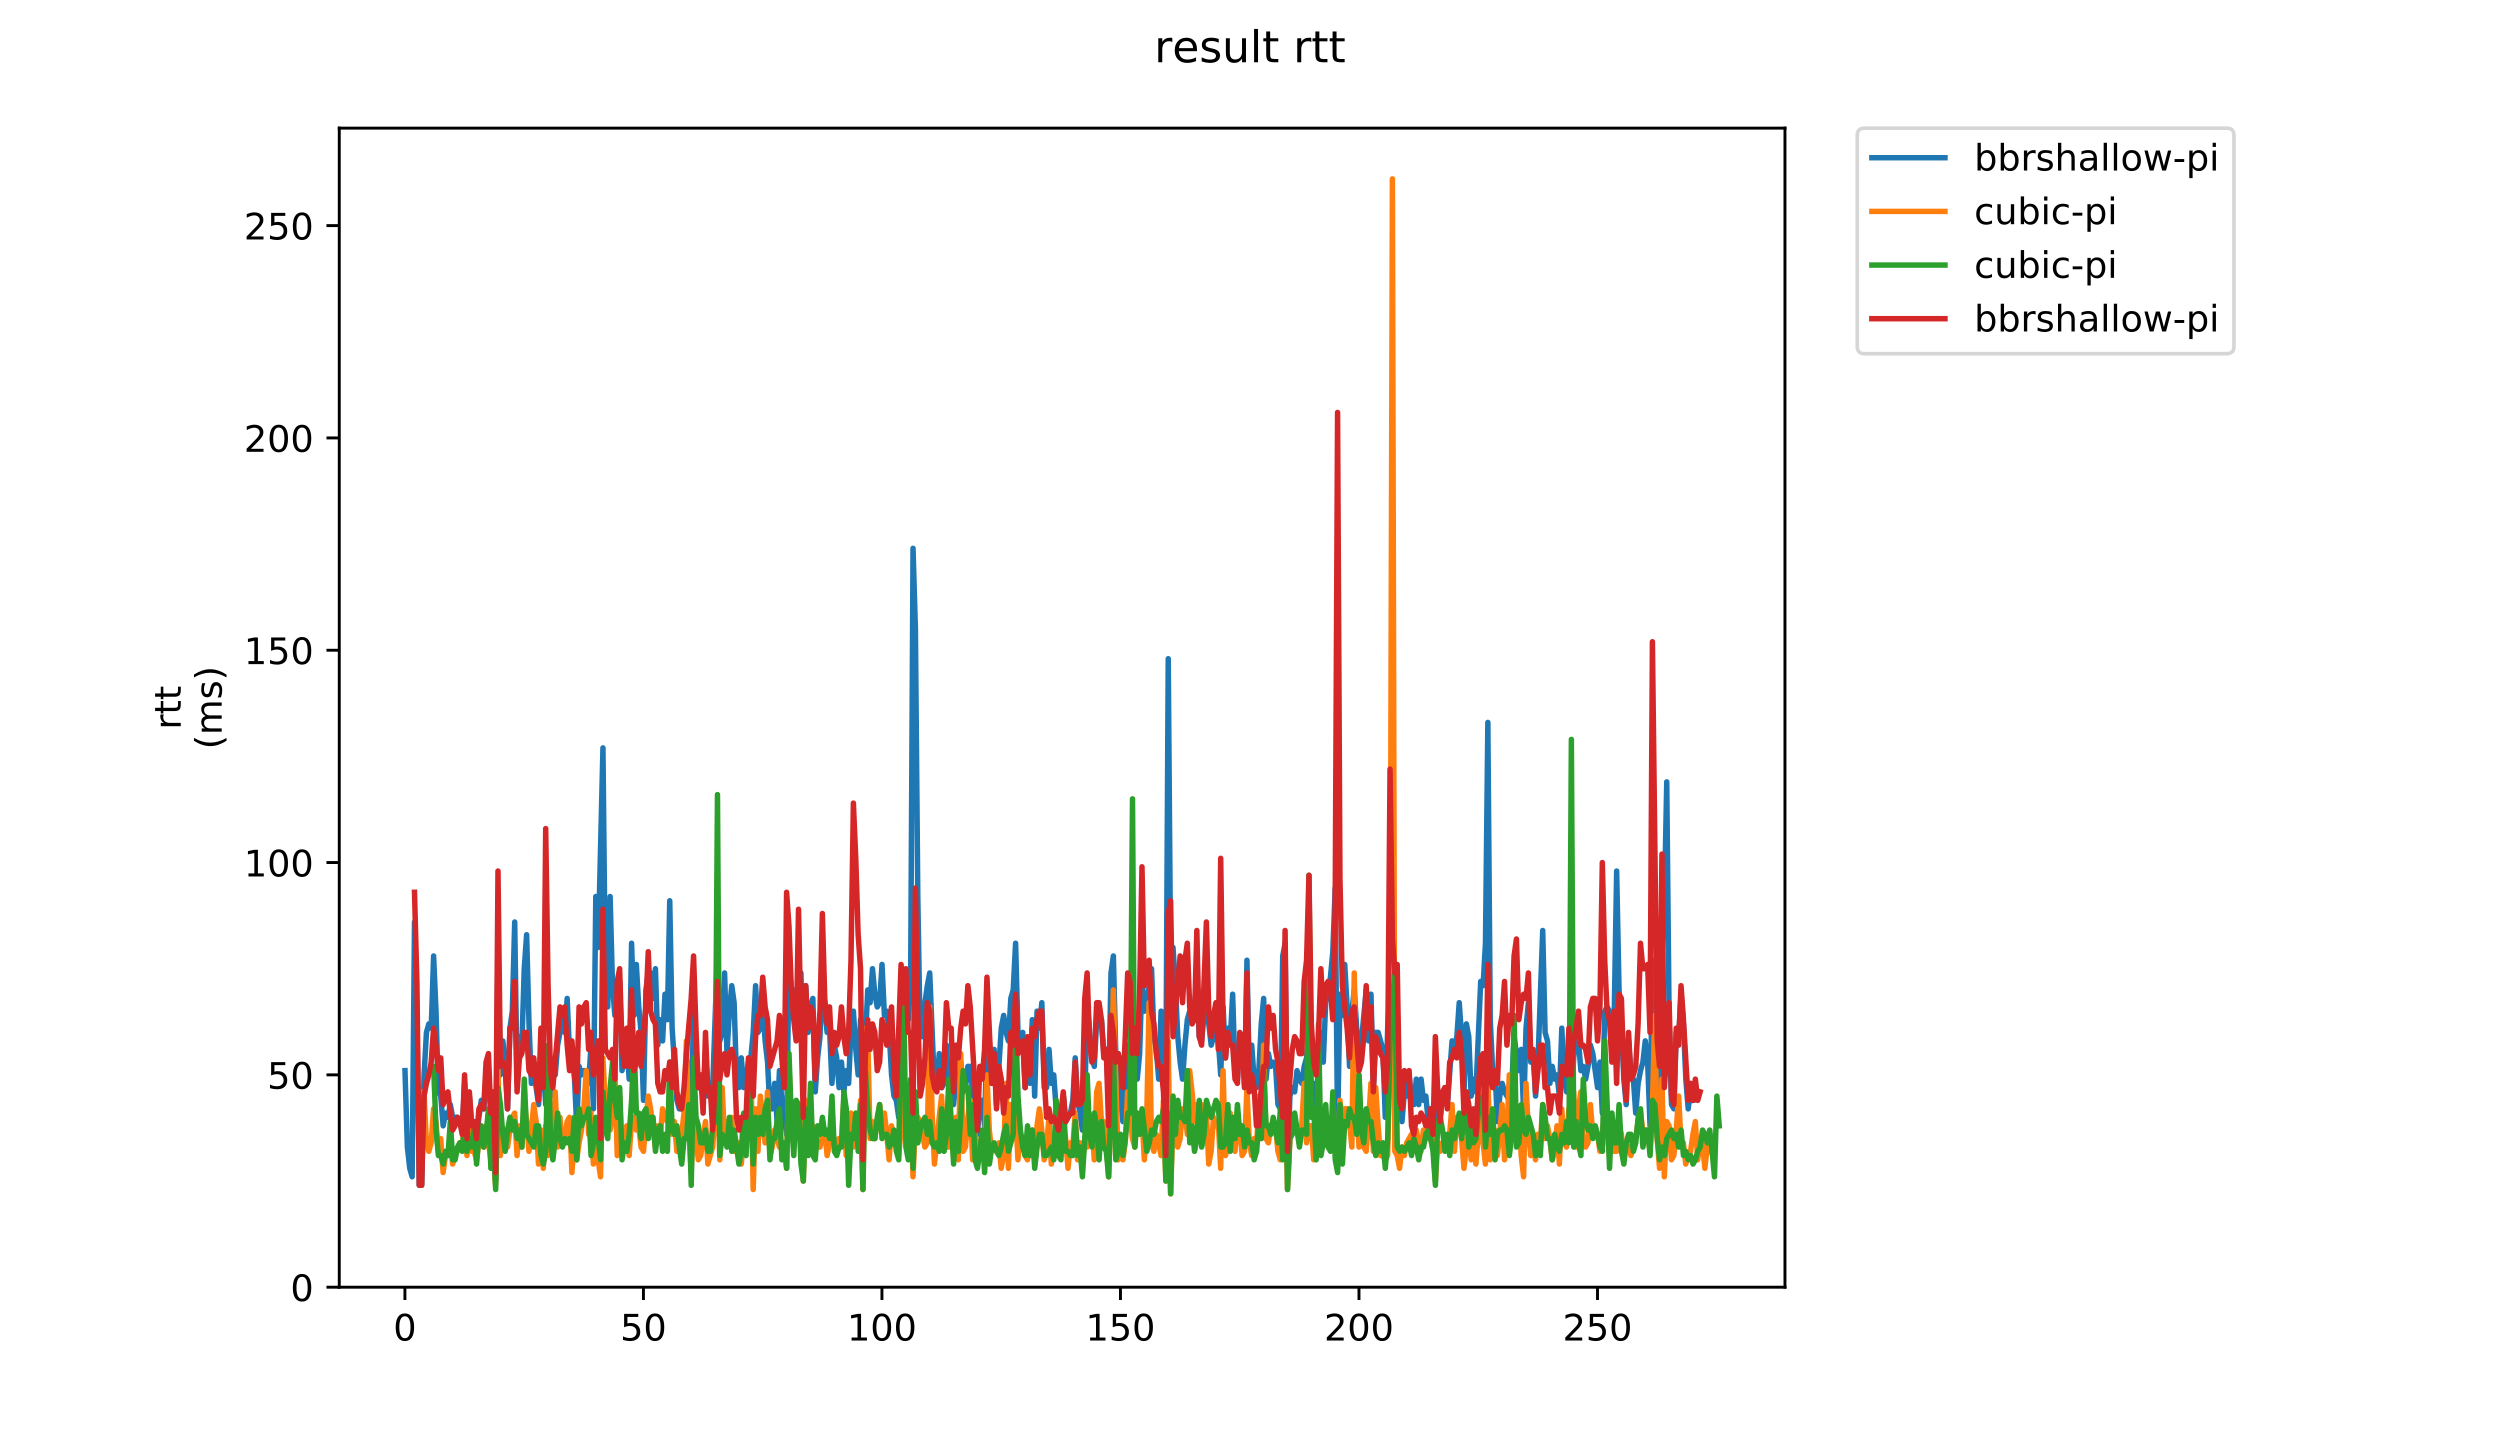 <?xml version="1.0" encoding="utf-8" standalone="no"?>
<!DOCTYPE svg PUBLIC "-//W3C//DTD SVG 1.1//EN"
  "http://www.w3.org/Graphics/SVG/1.1/DTD/svg11.dtd">
<!-- Created with matplotlib (https://matplotlib.org/) -->
<svg height="396pt" version="1.1" viewBox="0 0 684 396" width="684pt" xmlns="http://www.w3.org/2000/svg" xmlns:xlink="http://www.w3.org/1999/xlink">
 <defs>
  <style type="text/css">
*{stroke-linecap:butt;stroke-linejoin:round;}
  </style>
 </defs>
 <g id="figure_1">
  <g id="patch_1">
   <path d="M 0 396 
L 684 396 
L 684 0 
L 0 0 
z
" style="fill:#ffffff;"/>
  </g>
  <g id="axes_1">
   <g id="patch_2">
    <path d="M 92.824 352.174 
L 488.365 352.174 
L 488.365 35.062 
L 92.824 35.062 
z
" style="fill:#ffffff;"/>
   </g>
   <g id="matplotlib.axis_1">
    <g id="xtick_1">
     <g id="line2d_1">
      <defs>
       <path d="M 0 0 
L 0 3.5 
" id="ma302a6dafd" style="stroke:#000000;stroke-width:0.8;"/>
      </defs>
      <g>
       <use style="stroke:#000000;stroke-width:0.8;" x="110.783" xlink:href="#ma302a6dafd" y="352.174"/>
      </g>
     </g>
     <g id="text_1">
      <!-- 0 -->
      <defs>
       <path d="M 31.781 66.406 
Q 24.172 66.406 20.328 58.906 
Q 16.5 51.422 16.5 36.375 
Q 16.5 21.391 20.328 13.891 
Q 24.172 6.391 31.781 6.391 
Q 39.453 6.391 43.281 13.891 
Q 47.125 21.391 47.125 36.375 
Q 47.125 51.422 43.281 58.906 
Q 39.453 66.406 31.781 66.406 
z
M 31.781 74.219 
Q 44.047 74.219 50.516 64.516 
Q 56.984 54.828 56.984 36.375 
Q 56.984 17.969 50.516 8.266 
Q 44.047 -1.422 31.781 -1.422 
Q 19.531 -1.422 13.062 8.266 
Q 6.594 17.969 6.594 36.375 
Q 6.594 54.828 13.062 64.516 
Q 19.531 74.219 31.781 74.219 
z
" id="DejaVuSans-48"/>
      </defs>
      <g transform="translate(107.602 366.773)scale(0.1 -0.1)">
       <use xlink:href="#DejaVuSans-48"/>
      </g>
     </g>
    </g>
    <g id="xtick_2">
     <g id="line2d_2">
      <g>
       <use style="stroke:#000000;stroke-width:0.8;" x="176.042" xlink:href="#ma302a6dafd" y="352.174"/>
      </g>
     </g>
     <g id="text_2">
      <!-- 50 -->
      <defs>
       <path d="M 10.797 72.906 
L 49.516 72.906 
L 49.516 64.594 
L 19.828 64.594 
L 19.828 46.734 
Q 21.969 47.469 24.109 47.828 
Q 26.266 48.188 28.422 48.188 
Q 40.625 48.188 47.75 41.5 
Q 54.891 34.812 54.891 23.391 
Q 54.891 11.625 47.562 5.094 
Q 40.234 -1.422 26.906 -1.422 
Q 22.312 -1.422 17.547 -0.641 
Q 12.797 0.141 7.719 1.703 
L 7.719 11.625 
Q 12.109 9.234 16.797 8.062 
Q 21.484 6.891 26.703 6.891 
Q 35.156 6.891 40.078 11.328 
Q 45.016 15.766 45.016 23.391 
Q 45.016 31 40.078 35.438 
Q 35.156 39.891 26.703 39.891 
Q 22.75 39.891 18.812 39.016 
Q 14.891 38.141 10.797 36.281 
z
" id="DejaVuSans-53"/>
      </defs>
      <g transform="translate(169.679 366.773)scale(0.1 -0.1)">
       <use xlink:href="#DejaVuSans-53"/>
       <use x="63.623" xlink:href="#DejaVuSans-48"/>
      </g>
     </g>
    </g>
    <g id="xtick_3">
     <g id="line2d_3">
      <g>
       <use style="stroke:#000000;stroke-width:0.8;" x="241.3" xlink:href="#ma302a6dafd" y="352.174"/>
      </g>
     </g>
     <g id="text_3">
      <!-- 100 -->
      <defs>
       <path d="M 12.406 8.297 
L 28.516 8.297 
L 28.516 63.922 
L 10.984 60.406 
L 10.984 69.391 
L 28.422 72.906 
L 38.281 72.906 
L 38.281 8.297 
L 54.391 8.297 
L 54.391 0 
L 12.406 0 
z
" id="DejaVuSans-49"/>
      </defs>
      <g transform="translate(231.757 366.773)scale(0.1 -0.1)">
       <use xlink:href="#DejaVuSans-49"/>
       <use x="63.623" xlink:href="#DejaVuSans-48"/>
       <use x="127.246" xlink:href="#DejaVuSans-48"/>
      </g>
     </g>
    </g>
    <g id="xtick_4">
     <g id="line2d_4">
      <g>
       <use style="stroke:#000000;stroke-width:0.8;" x="306.559" xlink:href="#ma302a6dafd" y="352.174"/>
      </g>
     </g>
     <g id="text_4">
      <!-- 150 -->
      <g transform="translate(297.015 366.773)scale(0.1 -0.1)">
       <use xlink:href="#DejaVuSans-49"/>
       <use x="63.623" xlink:href="#DejaVuSans-53"/>
       <use x="127.246" xlink:href="#DejaVuSans-48"/>
      </g>
     </g>
    </g>
    <g id="xtick_5">
     <g id="line2d_5">
      <g>
       <use style="stroke:#000000;stroke-width:0.8;" x="371.817" xlink:href="#ma302a6dafd" y="352.174"/>
      </g>
     </g>
     <g id="text_5">
      <!-- 200 -->
      <defs>
       <path d="M 19.188 8.297 
L 53.609 8.297 
L 53.609 0 
L 7.328 0 
L 7.328 8.297 
Q 12.938 14.109 22.625 23.891 
Q 32.328 33.688 34.812 36.531 
Q 39.547 41.844 41.422 45.531 
Q 43.312 49.219 43.312 52.781 
Q 43.312 58.594 39.234 62.25 
Q 35.156 65.922 28.609 65.922 
Q 23.969 65.922 18.812 64.312 
Q 13.672 62.703 7.812 59.422 
L 7.812 69.391 
Q 13.766 71.781 18.938 73 
Q 24.125 74.219 28.422 74.219 
Q 39.75 74.219 46.484 68.547 
Q 53.219 62.891 53.219 53.422 
Q 53.219 48.922 51.531 44.891 
Q 49.859 40.875 45.406 35.406 
Q 44.188 33.984 37.641 27.219 
Q 31.109 20.453 19.188 8.297 
z
" id="DejaVuSans-50"/>
      </defs>
      <g transform="translate(362.273 366.773)scale(0.1 -0.1)">
       <use xlink:href="#DejaVuSans-50"/>
       <use x="63.623" xlink:href="#DejaVuSans-48"/>
       <use x="127.246" xlink:href="#DejaVuSans-48"/>
      </g>
     </g>
    </g>
    <g id="xtick_6">
     <g id="line2d_6">
      <g>
       <use style="stroke:#000000;stroke-width:0.8;" x="437.076" xlink:href="#ma302a6dafd" y="352.174"/>
      </g>
     </g>
     <g id="text_6">
      <!-- 250 -->
      <g transform="translate(427.532 366.773)scale(0.1 -0.1)">
       <use xlink:href="#DejaVuSans-50"/>
       <use x="63.623" xlink:href="#DejaVuSans-53"/>
       <use x="127.246" xlink:href="#DejaVuSans-48"/>
      </g>
     </g>
    </g>
   </g>
   <g id="matplotlib.axis_2">
    <g id="ytick_1">
     <g id="line2d_7">
      <defs>
       <path d="M 0 0 
L -3.5 0 
" id="m4e258deea3" style="stroke:#000000;stroke-width:0.8;"/>
      </defs>
      <g>
       <use style="stroke:#000000;stroke-width:0.8;" x="92.824" xlink:href="#m4e258deea3" y="352.174"/>
      </g>
     </g>
     <g id="text_7">
      <!-- 0 -->
      <g transform="translate(79.461 355.973)scale(0.1 -0.1)">
       <use xlink:href="#DejaVuSans-48"/>
      </g>
     </g>
    </g>
    <g id="ytick_2">
     <g id="line2d_8">
      <g>
       <use style="stroke:#000000;stroke-width:0.8;" x="92.824" xlink:href="#m4e258deea3" y="294.084"/>
      </g>
     </g>
     <g id="text_8">
      <!-- 50 -->
      <g transform="translate(73.099 297.884)scale(0.1 -0.1)">
       <use xlink:href="#DejaVuSans-53"/>
       <use x="63.623" xlink:href="#DejaVuSans-48"/>
      </g>
     </g>
    </g>
    <g id="ytick_3">
     <g id="line2d_9">
      <g>
       <use style="stroke:#000000;stroke-width:0.8;" x="92.824" xlink:href="#m4e258deea3" y="235.995"/>
      </g>
     </g>
     <g id="text_9">
      <!-- 100 -->
      <g transform="translate(66.736 239.794)scale(0.1 -0.1)">
       <use xlink:href="#DejaVuSans-49"/>
       <use x="63.623" xlink:href="#DejaVuSans-48"/>
       <use x="127.246" xlink:href="#DejaVuSans-48"/>
      </g>
     </g>
    </g>
    <g id="ytick_4">
     <g id="line2d_10">
      <g>
       <use style="stroke:#000000;stroke-width:0.8;" x="92.824" xlink:href="#m4e258deea3" y="177.905"/>
      </g>
     </g>
     <g id="text_10">
      <!-- 150 -->
      <g transform="translate(66.736 181.704)scale(0.1 -0.1)">
       <use xlink:href="#DejaVuSans-49"/>
       <use x="63.623" xlink:href="#DejaVuSans-53"/>
       <use x="127.246" xlink:href="#DejaVuSans-48"/>
      </g>
     </g>
    </g>
    <g id="ytick_5">
     <g id="line2d_11">
      <g>
       <use style="stroke:#000000;stroke-width:0.8;" x="92.824" xlink:href="#m4e258deea3" y="119.815"/>
      </g>
     </g>
     <g id="text_11">
      <!-- 200 -->
      <g transform="translate(66.736 123.615)scale(0.1 -0.1)">
       <use xlink:href="#DejaVuSans-50"/>
       <use x="63.623" xlink:href="#DejaVuSans-48"/>
       <use x="127.246" xlink:href="#DejaVuSans-48"/>
      </g>
     </g>
    </g>
    <g id="ytick_6">
     <g id="line2d_12">
      <g>
       <use style="stroke:#000000;stroke-width:0.8;" x="92.824" xlink:href="#m4e258deea3" y="61.726"/>
      </g>
     </g>
     <g id="text_12">
      <!-- 250 -->
      <g transform="translate(66.736 65.525)scale(0.1 -0.1)">
       <use xlink:href="#DejaVuSans-50"/>
       <use x="63.623" xlink:href="#DejaVuSans-53"/>
       <use x="127.246" xlink:href="#DejaVuSans-48"/>
      </g>
     </g>
    </g>
    <g id="text_13">
     <!-- rtt -->
     <defs>
      <path d="M 41.109 46.297 
Q 39.594 47.172 37.812 47.578 
Q 36.031 48 33.891 48 
Q 26.266 48 22.188 43.047 
Q 18.109 38.094 18.109 28.812 
L 18.109 0 
L 9.078 0 
L 9.078 54.688 
L 18.109 54.688 
L 18.109 46.188 
Q 20.953 51.172 25.484 53.578 
Q 30.031 56 36.531 56 
Q 37.453 56 38.578 55.875 
Q 39.703 55.766 41.062 55.516 
z
" id="DejaVuSans-114"/>
      <path d="M 18.312 70.219 
L 18.312 54.688 
L 36.812 54.688 
L 36.812 47.703 
L 18.312 47.703 
L 18.312 18.016 
Q 18.312 11.328 20.141 9.422 
Q 21.969 7.516 27.594 7.516 
L 36.812 7.516 
L 36.812 0 
L 27.594 0 
Q 17.188 0 13.234 3.875 
Q 9.281 7.766 9.281 18.016 
L 9.281 47.703 
L 2.688 47.703 
L 2.688 54.688 
L 9.281 54.688 
L 9.281 70.219 
z
" id="DejaVuSans-116"/>
     </defs>
     <g transform="translate(49.459 199.594)rotate(-90)scale(0.1 -0.1)">
      <use xlink:href="#DejaVuSans-114"/>
      <use x="41.113" xlink:href="#DejaVuSans-116"/>
      <use x="80.322" xlink:href="#DejaVuSans-116"/>
     </g>
     <!-- (ms) -->
     <defs>
      <path d="M 31 75.875 
Q 24.469 64.656 21.281 53.656 
Q 18.109 42.672 18.109 31.391 
Q 18.109 20.125 21.312 9.062 
Q 24.516 -2 31 -13.188 
L 23.188 -13.188 
Q 15.875 -1.703 12.234 9.375 
Q 8.594 20.453 8.594 31.391 
Q 8.594 42.281 12.203 53.312 
Q 15.828 64.359 23.188 75.875 
z
" id="DejaVuSans-40"/>
      <path d="M 52 44.188 
Q 55.375 50.25 60.062 53.125 
Q 64.75 56 71.094 56 
Q 79.641 56 84.281 50.016 
Q 88.922 44.047 88.922 33.016 
L 88.922 0 
L 79.891 0 
L 79.891 32.719 
Q 79.891 40.578 77.094 44.375 
Q 74.312 48.188 68.609 48.188 
Q 61.625 48.188 57.562 43.547 
Q 53.516 38.922 53.516 30.906 
L 53.516 0 
L 44.484 0 
L 44.484 32.719 
Q 44.484 40.625 41.703 44.406 
Q 38.922 48.188 33.109 48.188 
Q 26.219 48.188 22.156 43.531 
Q 18.109 38.875 18.109 30.906 
L 18.109 0 
L 9.078 0 
L 9.078 54.688 
L 18.109 54.688 
L 18.109 46.188 
Q 21.188 51.219 25.484 53.609 
Q 29.781 56 35.688 56 
Q 41.656 56 45.828 52.969 
Q 50 49.953 52 44.188 
z
" id="DejaVuSans-109"/>
      <path d="M 44.281 53.078 
L 44.281 44.578 
Q 40.484 46.531 36.375 47.5 
Q 32.281 48.484 27.875 48.484 
Q 21.188 48.484 17.844 46.438 
Q 14.5 44.391 14.5 40.281 
Q 14.5 37.156 16.891 35.375 
Q 19.281 33.594 26.516 31.984 
L 29.594 31.297 
Q 39.156 29.25 43.188 25.516 
Q 47.219 21.781 47.219 15.094 
Q 47.219 7.469 41.188 3.016 
Q 35.156 -1.422 24.609 -1.422 
Q 20.219 -1.422 15.453 -0.562 
Q 10.688 0.297 5.422 2 
L 5.422 11.281 
Q 10.406 8.688 15.234 7.391 
Q 20.062 6.109 24.812 6.109 
Q 31.156 6.109 34.562 8.281 
Q 37.984 10.453 37.984 14.406 
Q 37.984 18.062 35.516 20.016 
Q 33.062 21.969 24.703 23.781 
L 21.578 24.516 
Q 13.234 26.266 9.516 29.906 
Q 5.812 33.547 5.812 39.891 
Q 5.812 47.609 11.281 51.797 
Q 16.75 56 26.812 56 
Q 31.781 56 36.172 55.266 
Q 40.578 54.547 44.281 53.078 
z
" id="DejaVuSans-115"/>
      <path d="M 8.016 75.875 
L 15.828 75.875 
Q 23.141 64.359 26.781 53.312 
Q 30.422 42.281 30.422 31.391 
Q 30.422 20.453 26.781 9.375 
Q 23.141 -1.703 15.828 -13.188 
L 8.016 -13.188 
Q 14.5 -2 17.703 9.062 
Q 20.906 20.125 20.906 31.391 
Q 20.906 42.672 17.703 53.656 
Q 14.5 64.656 8.016 75.875 
z
" id="DejaVuSans-41"/>
     </defs>
     <g transform="translate(60.657 204.995)rotate(-90)scale(0.1 -0.1)">
      <use xlink:href="#DejaVuSans-40"/>
      <use x="39.014" xlink:href="#DejaVuSans-109"/>
      <use x="136.426" xlink:href="#DejaVuSans-115"/>
      <use x="188.525" xlink:href="#DejaVuSans-41"/>
     </g>
    </g>
   </g>
   <g id="line2d_13">
    <path clip-path="url(#p926c42e777)" d="M 110.803 292.923 
L 111.456 313.835 
L 112.108 319.644 
L 112.761 321.968 
L 113.413 252.26 
L 114.066 278.981 
L 114.719 324.291 
L 115.371 324.291 
L 116.024 294.084 
L 116.676 282.467 
L 117.329 280.143 
L 117.981 281.305 
L 118.634 261.554 
L 119.287 276.658 
L 119.939 298.732 
L 120.592 299.893 
L 121.244 308.026 
L 121.897 304.541 
L 122.55 305.702 
L 123.202 302.217 
L 123.855 305.702 
L 125.16 305.702 
L 125.812 306.864 
L 126.465 309.188 
L 127.118 296.408 
L 127.77 309.188 
L 128.423 299.893 
L 129.075 309.188 
L 129.728 306.864 
L 130.381 311.511 
L 131.033 305.702 
L 131.686 301.055 
L 132.338 303.379 
L 132.991 296.408 
L 133.644 294.084 
L 134.296 305.702 
L 134.949 302.217 
L 135.601 323.129 
L 136.254 259.231 
L 136.906 294.084 
L 137.559 284.79 
L 138.212 290.599 
L 138.864 303.379 
L 139.517 281.305 
L 140.169 276.658 
L 140.822 252.26 
L 141.475 296.408 
L 142.127 283.628 
L 142.78 285.952 
L 143.432 265.04 
L 144.085 255.745 
L 144.737 280.143 
L 145.39 296.408 
L 146.043 292.923 
L 147.348 302.217 
L 148 290.599 
L 148.653 291.761 
L 149.306 302.217 
L 149.958 288.275 
L 150.611 299.893 
L 151.263 294.084 
L 151.916 294.084 
L 152.568 285.952 
L 153.221 282.467 
L 153.874 276.658 
L 154.526 282.467 
L 155.179 273.172 
L 155.831 288.275 
L 156.484 287.114 
L 157.137 294.084 
L 157.789 308.026 
L 158.442 291.761 
L 159.094 294.084 
L 159.747 292.923 
L 160.399 292.923 
L 161.052 296.408 
L 161.705 285.952 
L 162.357 303.379 
L 163.01 245.289 
L 163.662 259.231 
L 164.968 204.626 
L 165.62 267.363 
L 166.273 275.496 
L 166.925 245.289 
L 167.578 269.687 
L 168.23 277.819 
L 168.883 277.819 
L 169.536 268.525 
L 170.188 292.923 
L 170.841 288.275 
L 171.493 285.952 
L 172.146 295.246 
L 172.799 258.069 
L 173.451 277.819 
L 174.104 263.878 
L 174.756 275.496 
L 175.409 282.467 
L 176.061 301.055 
L 176.714 270.849 
L 177.367 266.201 
L 178.019 266.201 
L 178.672 273.172 
L 179.324 265.04 
L 179.977 285.952 
L 180.63 278.981 
L 181.282 284.79 
L 181.935 272.01 
L 182.587 278.981 
L 183.24 246.451 
L 183.893 281.305 
L 185.198 301.055 
L 185.85 303.379 
L 186.503 303.379 
L 187.808 294.084 
L 188.461 290.599 
L 189.113 309.188 
L 189.766 275.496 
L 190.418 288.275 
L 191.071 297.57 
L 191.724 296.408 
L 192.376 299.893 
L 193.029 288.275 
L 193.681 299.893 
L 194.334 296.408 
L 194.986 297.57 
L 196.292 260.392 
L 196.944 284.79 
L 197.597 282.467 
L 198.249 266.201 
L 198.902 288.275 
L 199.555 276.658 
L 200.207 269.687 
L 200.86 274.334 
L 201.512 295.246 
L 202.165 297.57 
L 202.817 289.437 
L 203.47 297.57 
L 204.123 295.246 
L 204.775 290.599 
L 205.428 289.437 
L 206.08 282.467 
L 206.733 269.687 
L 207.386 282.467 
L 208.038 281.305 
L 208.691 275.496 
L 209.343 284.79 
L 209.996 290.599 
L 210.648 303.379 
L 211.301 303.379 
L 211.954 296.408 
L 212.606 306.864 
L 213.259 292.923 
L 213.911 301.055 
L 215.217 310.35 
L 215.869 262.716 
L 216.522 272.01 
L 217.174 270.849 
L 217.827 278.981 
L 219.132 266.201 
L 219.785 289.437 
L 220.437 269.687 
L 221.09 282.467 
L 221.742 275.496 
L 222.395 273.172 
L 223.048 298.732 
L 223.7 289.437 
L 224.353 283.628 
L 225.005 262.716 
L 225.658 276.658 
L 226.31 282.467 
L 226.963 281.305 
L 227.616 296.408 
L 228.268 285.952 
L 228.921 289.437 
L 229.573 297.57 
L 230.226 290.599 
L 230.879 298.732 
L 231.531 292.923 
L 232.184 296.408 
L 232.836 281.305 
L 233.489 276.658 
L 234.141 287.114 
L 234.794 294.084 
L 235.447 278.981 
L 236.099 299.893 
L 237.404 270.849 
L 238.057 274.334 
L 238.71 265.04 
L 239.362 272.01 
L 240.015 275.496 
L 240.667 274.334 
L 241.32 263.878 
L 241.973 277.819 
L 242.625 276.658 
L 243.278 282.467 
L 243.93 294.084 
L 244.583 299.893 
L 245.235 301.055 
L 245.888 305.702 
L 246.541 266.201 
L 247.193 269.687 
L 247.846 269.687 
L 248.498 278.981 
L 249.151 268.525 
L 249.804 150.022 
L 250.456 172.096 
L 251.109 245.289 
L 251.761 283.628 
L 252.414 283.628 
L 253.066 274.334 
L 253.719 269.687 
L 254.372 266.201 
L 255.677 297.57 
L 256.329 296.408 
L 256.982 288.275 
L 257.635 297.57 
L 258.287 296.408 
L 258.94 285.952 
L 259.592 297.57 
L 260.245 292.923 
L 260.897 302.217 
L 261.55 295.246 
L 262.203 297.57 
L 262.855 290.599 
L 263.508 298.732 
L 264.16 297.57 
L 264.813 291.761 
L 265.466 291.761 
L 266.118 298.732 
L 266.771 302.217 
L 267.423 310.35 
L 268.076 301.055 
L 268.728 301.055 
L 269.381 308.026 
L 270.034 283.628 
L 270.686 284.79 
L 271.339 296.408 
L 271.991 287.114 
L 272.644 302.217 
L 273.949 281.305 
L 274.602 277.819 
L 275.254 282.467 
L 275.907 284.79 
L 276.559 273.172 
L 277.212 270.849 
L 277.865 258.069 
L 278.517 282.467 
L 279.17 283.628 
L 279.822 282.467 
L 280.475 297.57 
L 281.128 285.952 
L 281.78 296.408 
L 282.433 278.981 
L 283.085 299.893 
L 283.738 276.658 
L 284.39 281.305 
L 285.043 274.334 
L 285.696 297.57 
L 286.348 297.57 
L 287.001 287.114 
L 287.653 296.408 
L 288.306 294.084 
L 288.959 303.379 
L 289.611 308.026 
L 290.264 305.702 
L 290.916 299.893 
L 291.569 306.864 
L 292.874 304.541 
L 293.527 301.055 
L 294.179 289.437 
L 294.832 301.055 
L 295.484 304.541 
L 296.137 309.188 
L 296.79 301.055 
L 297.442 274.334 
L 298.747 289.437 
L 299.4 291.761 
L 300.053 278.981 
L 300.705 280.143 
L 301.358 278.981 
L 302.01 288.275 
L 302.663 287.114 
L 303.315 299.893 
L 303.968 266.201 
L 304.621 261.554 
L 305.273 288.275 
L 305.926 288.275 
L 306.578 301.055 
L 307.231 306.864 
L 307.884 298.732 
L 308.536 285.952 
L 309.189 285.952 
L 309.841 292.923 
L 310.494 291.761 
L 311.146 295.246 
L 311.799 288.275 
L 312.452 267.363 
L 313.104 276.658 
L 313.757 275.496 
L 314.409 269.687 
L 315.062 265.04 
L 315.715 283.628 
L 316.367 287.114 
L 317.02 295.246 
L 317.672 276.658 
L 318.325 283.628 
L 318.977 296.408 
L 319.63 180.229 
L 320.283 263.878 
L 320.935 259.231 
L 321.588 269.687 
L 322.24 283.628 
L 322.893 290.599 
L 323.546 295.246 
L 324.198 285.952 
L 324.851 278.981 
L 325.503 276.658 
L 326.808 276.658 
L 327.461 267.363 
L 328.114 283.628 
L 328.766 284.79 
L 329.419 277.819 
L 330.071 266.201 
L 330.724 280.143 
L 331.377 285.952 
L 332.029 283.628 
L 332.682 282.467 
L 333.334 284.79 
L 333.987 294.084 
L 334.639 275.496 
L 335.292 289.437 
L 335.945 281.305 
L 336.597 284.79 
L 337.25 272.01 
L 337.902 292.923 
L 338.555 295.246 
L 339.208 284.79 
L 339.86 283.628 
L 340.513 297.57 
L 341.165 262.716 
L 341.818 295.246 
L 342.47 285.952 
L 343.123 295.246 
L 343.776 297.57 
L 344.428 292.923 
L 345.081 280.143 
L 345.733 273.172 
L 346.386 295.246 
L 347.039 288.275 
L 347.691 291.761 
L 348.344 290.599 
L 348.996 291.761 
L 349.649 302.217 
L 350.302 303.379 
L 350.954 261.554 
L 351.607 258.069 
L 352.259 319.644 
L 352.912 299.893 
L 353.564 297.57 
L 354.217 298.732 
L 354.87 292.923 
L 355.522 295.246 
L 356.175 296.408 
L 356.827 291.761 
L 357.48 289.437 
L 358.133 280.143 
L 358.785 299.893 
L 359.438 296.408 
L 360.09 302.217 
L 360.743 294.084 
L 361.395 282.467 
L 362.048 290.599 
L 362.701 274.334 
L 363.353 272.01 
L 364.006 267.363 
L 364.658 260.392 
L 365.311 242.966 
L 365.964 309.188 
L 366.616 272.01 
L 367.269 277.819 
L 367.921 263.878 
L 368.574 275.496 
L 369.226 291.761 
L 369.879 276.658 
L 370.532 270.849 
L 371.837 291.761 
L 373.795 270.849 
L 374.447 284.79 
L 375.1 272.01 
L 375.752 297.57 
L 376.405 282.467 
L 377.057 282.467 
L 378.363 287.114 
L 379.015 305.702 
L 379.668 281.305 
L 380.32 269.687 
L 382.931 302.217 
L 383.583 306.864 
L 384.236 298.732 
L 384.888 299.893 
L 385.541 294.084 
L 386.194 301.055 
L 386.846 302.217 
L 387.499 295.246 
L 388.151 302.217 
L 388.804 295.246 
L 389.457 301.055 
L 390.109 299.893 
L 390.762 306.864 
L 391.414 303.379 
L 392.067 308.026 
L 392.719 308.026 
L 393.372 299.893 
L 394.025 305.702 
L 394.677 299.893 
L 395.33 297.57 
L 395.982 302.217 
L 397.288 284.79 
L 397.94 287.114 
L 398.593 283.628 
L 399.245 274.334 
L 399.898 283.628 
L 400.55 298.732 
L 401.203 280.143 
L 401.856 283.628 
L 402.508 299.893 
L 403.161 295.246 
L 403.813 298.732 
L 405.119 268.525 
L 405.771 269.687 
L 406.424 258.069 
L 407.076 197.656 
L 407.729 278.981 
L 408.382 292.923 
L 409.034 292.923 
L 409.687 306.864 
L 410.339 299.893 
L 410.992 296.408 
L 411.644 298.732 
L 412.95 301.055 
L 413.602 297.57 
L 414.255 283.628 
L 415.56 292.923 
L 416.213 287.114 
L 416.865 304.541 
L 417.518 281.305 
L 418.17 274.334 
L 418.823 290.599 
L 419.475 288.275 
L 420.128 299.893 
L 420.781 290.599 
L 422.086 254.583 
L 422.738 282.467 
L 423.391 284.79 
L 424.044 296.408 
L 424.696 291.761 
L 425.349 295.246 
L 426.001 294.084 
L 426.654 299.893 
L 427.306 281.305 
L 427.959 295.246 
L 428.612 298.732 
L 429.264 291.761 
L 429.917 299.893 
L 430.569 289.437 
L 431.222 281.305 
L 431.875 284.79 
L 432.527 292.923 
L 433.18 291.761 
L 433.832 295.246 
L 434.485 291.761 
L 435.137 285.952 
L 435.79 288.275 
L 437.095 297.57 
L 437.748 290.599 
L 438.4 304.541 
L 439.053 276.658 
L 439.706 275.496 
L 440.358 276.658 
L 441.011 283.628 
L 441.663 276.658 
L 442.316 238.318 
L 442.968 270.849 
L 443.621 280.143 
L 444.274 295.246 
L 444.926 302.217 
L 445.579 284.79 
L 446.231 294.084 
L 446.884 295.246 
L 447.537 304.541 
L 448.189 296.408 
L 448.842 292.923 
L 449.494 290.599 
L 450.147 284.79 
L 450.799 290.599 
L 451.452 308.026 
L 452.105 262.716 
L 452.757 288.275 
L 453.41 298.732 
L 454.062 296.408 
L 454.715 261.554 
L 455.368 247.613 
L 456.02 213.921 
L 456.673 278.981 
L 457.325 302.217 
L 457.978 303.379 
L 458.631 282.467 
L 459.283 283.628 
L 459.936 272.01 
L 460.588 280.143 
L 461.241 295.246 
L 461.893 303.379 
L 462.546 297.57 
L 463.199 301.055 
L 463.199 301.055 
" style="fill:none;stroke:#1f77b4;stroke-linecap:square;stroke-width:1.5;"/>
   </g>
   <g id="line2d_14">
    <path clip-path="url(#p926c42e777)" d="M 116.012 298.732 
L 116.665 312.673 
L 117.317 314.997 
L 117.97 312.673 
L 118.622 303.379 
L 119.275 306.864 
L 119.927 314.997 
L 120.58 311.511 
L 121.233 320.806 
L 121.885 316.159 
L 122.538 316.159 
L 123.19 312.673 
L 123.843 318.482 
L 124.496 316.159 
L 125.148 314.997 
L 125.801 312.673 
L 126.453 313.835 
L 127.106 306.864 
L 127.759 316.159 
L 128.411 308.026 
L 129.064 314.997 
L 129.716 314.997 
L 130.369 317.32 
L 131.021 312.673 
L 131.674 311.511 
L 132.327 313.835 
L 132.979 308.026 
L 134.284 317.32 
L 134.937 314.997 
L 135.59 324.291 
L 136.242 292.923 
L 136.895 316.159 
L 137.547 309.188 
L 138.2 309.188 
L 138.852 313.835 
L 139.505 309.188 
L 140.158 305.702 
L 140.81 304.541 
L 141.463 316.159 
L 142.115 308.026 
L 142.768 313.835 
L 143.421 301.055 
L 144.073 306.864 
L 144.726 314.997 
L 145.378 309.188 
L 146.031 302.217 
L 146.683 306.864 
L 147.336 318.482 
L 147.989 309.188 
L 148.641 319.644 
L 149.294 308.026 
L 149.946 316.159 
L 150.599 310.35 
L 151.252 314.997 
L 151.904 298.732 
L 152.557 313.835 
L 153.209 305.702 
L 153.862 312.673 
L 154.514 312.673 
L 155.167 306.864 
L 155.82 305.702 
L 156.472 320.806 
L 157.125 311.511 
L 157.777 317.32 
L 158.43 312.673 
L 159.083 309.188 
L 159.735 303.379 
L 160.388 292.923 
L 161.04 310.35 
L 161.693 304.541 
L 162.345 318.482 
L 162.998 309.188 
L 163.651 317.32 
L 164.303 321.968 
L 164.956 289.437 
L 165.608 302.217 
L 166.261 302.217 
L 166.914 309.188 
L 167.566 305.702 
L 168.219 291.761 
L 168.871 316.159 
L 169.524 299.893 
L 170.176 314.997 
L 170.829 314.997 
L 171.482 308.026 
L 172.134 316.159 
L 172.787 306.864 
L 173.439 305.702 
L 174.092 309.188 
L 174.745 308.026 
L 175.397 313.835 
L 176.05 314.997 
L 177.355 299.893 
L 178.007 303.379 
L 178.66 309.188 
L 179.313 313.835 
L 179.965 308.026 
L 180.618 311.511 
L 181.27 303.379 
L 181.923 305.702 
L 182.576 306.864 
L 183.228 301.055 
L 183.881 310.35 
L 184.533 306.864 
L 185.186 314.997 
L 185.839 313.835 
L 186.491 310.35 
L 187.144 304.541 
L 187.796 284.79 
L 188.449 308.026 
L 189.101 320.806 
L 189.754 305.702 
L 191.059 317.32 
L 191.712 316.159 
L 193.017 306.864 
L 193.67 318.482 
L 194.975 313.835 
L 195.627 305.702 
L 196.28 292.923 
L 196.932 317.32 
L 197.585 297.57 
L 198.238 311.511 
L 198.89 306.864 
L 199.543 306.864 
L 200.195 305.702 
L 200.848 314.997 
L 201.501 314.997 
L 202.153 312.673 
L 202.806 318.482 
L 203.458 311.511 
L 204.111 312.673 
L 204.763 305.702 
L 205.416 290.599 
L 206.069 325.453 
L 206.721 303.379 
L 207.374 314.997 
L 208.026 299.893 
L 208.679 305.702 
L 209.332 312.673 
L 209.984 298.732 
L 210.637 316.159 
L 211.289 313.835 
L 211.942 309.188 
L 213.247 313.835 
L 214.552 313.835 
L 215.205 319.644 
L 215.857 291.761 
L 216.51 306.864 
L 217.163 309.188 
L 217.815 306.864 
L 218.468 302.217 
L 219.12 310.35 
L 219.773 323.129 
L 220.425 301.055 
L 221.078 304.541 
L 221.731 311.511 
L 222.383 308.026 
L 223.036 312.673 
L 223.688 313.835 
L 224.341 313.835 
L 225.646 309.188 
L 226.299 316.159 
L 226.951 312.673 
L 227.604 312.673 
L 228.256 311.511 
L 228.909 313.835 
L 229.562 311.511 
L 230.214 312.673 
L 230.867 301.055 
L 231.519 316.159 
L 232.172 314.997 
L 232.825 304.541 
L 233.477 313.835 
L 234.13 309.188 
L 234.782 311.511 
L 235.435 301.055 
L 236.088 325.453 
L 236.74 281.305 
L 237.393 282.467 
L 238.045 311.511 
L 238.698 306.864 
L 239.35 311.511 
L 240.656 302.217 
L 241.308 308.026 
L 241.961 304.541 
L 242.613 310.35 
L 243.266 317.32 
L 243.919 308.026 
L 244.571 311.511 
L 245.224 311.511 
L 245.876 316.159 
L 246.529 309.188 
L 247.181 297.57 
L 247.834 308.026 
L 248.487 296.408 
L 249.139 299.893 
L 249.792 321.968 
L 250.444 308.026 
L 251.097 305.702 
L 251.75 306.864 
L 253.055 313.835 
L 253.707 312.673 
L 254.36 275.496 
L 255.012 304.541 
L 255.665 318.482 
L 256.97 305.702 
L 257.623 299.893 
L 258.275 313.835 
L 259.581 313.835 
L 260.233 309.188 
L 260.886 316.159 
L 261.538 305.702 
L 262.191 317.32 
L 262.843 288.275 
L 263.496 314.997 
L 264.149 313.835 
L 264.801 305.702 
L 265.454 301.055 
L 266.106 317.32 
L 266.759 310.35 
L 267.412 314.997 
L 268.064 313.835 
L 268.717 310.35 
L 269.369 317.32 
L 270.022 294.084 
L 270.674 309.188 
L 271.327 314.997 
L 271.98 313.835 
L 272.632 314.997 
L 273.285 312.673 
L 273.937 319.644 
L 274.59 316.159 
L 275.243 296.408 
L 275.895 319.644 
L 276.548 302.217 
L 277.2 311.511 
L 277.853 303.379 
L 278.505 317.32 
L 279.158 310.35 
L 279.811 311.511 
L 280.463 316.159 
L 281.116 317.32 
L 281.768 310.35 
L 282.421 309.188 
L 283.074 317.32 
L 283.726 308.026 
L 284.379 303.379 
L 285.031 309.188 
L 285.684 317.32 
L 286.336 313.835 
L 286.989 305.702 
L 287.642 318.482 
L 288.294 310.35 
L 288.947 316.159 
L 289.599 314.997 
L 290.252 316.159 
L 290.905 308.026 
L 291.557 311.511 
L 292.21 319.644 
L 292.862 312.673 
L 293.515 313.835 
L 294.168 304.541 
L 294.82 317.32 
L 295.473 312.673 
L 296.125 318.482 
L 296.778 311.511 
L 297.43 313.835 
L 298.083 310.35 
L 298.736 305.702 
L 299.388 317.32 
L 300.041 298.732 
L 300.693 296.408 
L 301.346 306.864 
L 301.999 306.864 
L 302.651 311.511 
L 303.304 321.968 
L 303.956 305.702 
L 304.609 270.849 
L 305.914 317.32 
L 306.567 312.673 
L 307.219 317.32 
L 307.872 312.673 
L 308.524 298.732 
L 309.177 304.541 
L 309.83 311.511 
L 310.482 313.835 
L 311.135 304.541 
L 311.787 309.188 
L 312.44 305.702 
L 313.092 317.32 
L 313.745 305.702 
L 314.398 274.334 
L 315.05 312.673 
L 315.703 314.997 
L 316.355 310.35 
L 317.008 312.673 
L 317.661 316.159 
L 318.313 301.055 
L 318.966 323.129 
L 319.618 284.79 
L 320.271 326.615 
L 320.923 306.864 
L 321.576 311.511 
L 322.229 313.835 
L 322.881 311.511 
L 323.534 303.379 
L 324.186 303.379 
L 324.839 310.35 
L 325.492 292.923 
L 326.144 298.732 
L 326.797 306.864 
L 327.449 302.217 
L 328.102 311.511 
L 328.754 302.217 
L 329.407 312.673 
L 330.06 304.541 
L 330.712 318.482 
L 331.365 314.997 
L 332.017 305.702 
L 332.67 308.026 
L 333.323 306.864 
L 333.975 319.644 
L 334.628 292.923 
L 335.28 316.159 
L 335.933 313.835 
L 336.585 304.541 
L 337.238 311.511 
L 337.891 314.997 
L 338.543 306.864 
L 339.196 308.026 
L 339.848 316.159 
L 340.501 314.997 
L 341.154 297.57 
L 341.806 312.673 
L 342.459 316.159 
L 343.111 311.511 
L 343.764 314.997 
L 344.417 299.893 
L 345.069 311.511 
L 345.722 285.952 
L 346.374 311.511 
L 347.027 312.673 
L 347.679 308.026 
L 348.332 306.864 
L 348.985 308.026 
L 349.637 314.997 
L 350.29 317.32 
L 350.942 316.159 
L 351.595 290.599 
L 352.248 325.453 
L 352.9 311.511 
L 353.553 309.188 
L 354.205 309.188 
L 354.858 308.026 
L 355.51 312.673 
L 356.163 308.026 
L 356.816 296.408 
L 357.468 312.673 
L 358.121 308.026 
L 358.773 308.026 
L 359.426 317.32 
L 360.079 309.188 
L 360.731 309.188 
L 361.384 311.511 
L 362.036 312.673 
L 362.689 309.188 
L 363.341 312.673 
L 364.647 312.673 
L 365.299 308.026 
L 365.952 318.482 
L 366.604 301.055 
L 367.257 306.864 
L 367.91 303.379 
L 368.562 303.379 
L 369.215 306.864 
L 369.867 313.835 
L 370.52 266.201 
L 371.172 301.055 
L 371.825 313.835 
L 372.478 310.35 
L 373.13 313.835 
L 373.783 314.997 
L 374.435 306.864 
L 375.088 296.408 
L 375.741 314.997 
L 376.393 297.57 
L 377.046 308.026 
L 377.698 316.159 
L 378.351 316.159 
L 379.003 317.32 
L 379.656 316.159 
L 380.309 288.275 
L 380.961 48.946 
L 381.614 314.997 
L 382.266 316.159 
L 382.919 319.644 
L 383.572 313.835 
L 384.224 316.159 
L 384.877 312.673 
L 386.182 310.35 
L 386.834 311.511 
L 387.487 309.188 
L 388.14 312.673 
L 388.792 314.997 
L 389.445 309.188 
L 390.097 311.511 
L 390.75 311.511 
L 391.403 305.702 
L 392.055 312.673 
L 392.708 323.129 
L 393.36 312.673 
L 394.013 314.997 
L 394.665 312.673 
L 395.318 311.511 
L 395.971 312.673 
L 396.623 310.35 
L 397.276 302.217 
L 397.928 314.997 
L 398.581 305.702 
L 399.234 305.702 
L 399.886 311.511 
L 400.539 319.644 
L 401.191 313.835 
L 401.844 306.864 
L 402.497 317.32 
L 403.149 309.188 
L 403.802 318.482 
L 404.454 310.35 
L 405.107 292.923 
L 405.759 312.673 
L 406.412 318.482 
L 407.065 294.084 
L 407.717 317.32 
L 408.37 312.673 
L 409.022 309.188 
L 409.675 316.159 
L 410.328 310.35 
L 410.98 302.217 
L 411.633 317.32 
L 412.285 310.35 
L 412.938 294.084 
L 413.59 309.188 
L 414.243 306.864 
L 414.896 309.188 
L 415.548 303.379 
L 416.201 316.159 
L 416.853 321.968 
L 417.506 296.408 
L 418.159 309.188 
L 418.811 316.159 
L 419.464 313.835 
L 420.116 317.32 
L 420.769 310.35 
L 421.421 313.835 
L 422.074 302.217 
L 422.727 311.511 
L 423.379 308.026 
L 424.032 311.511 
L 424.684 317.32 
L 425.337 314.997 
L 425.99 308.026 
L 426.642 318.482 
L 427.295 303.379 
L 427.947 312.673 
L 428.6 313.835 
L 429.252 303.379 
L 429.905 311.511 
L 430.558 298.732 
L 431.21 313.835 
L 431.863 303.379 
L 432.515 298.732 
L 433.168 312.673 
L 433.821 313.835 
L 434.473 312.673 
L 435.126 302.217 
L 435.778 310.35 
L 436.431 309.188 
L 437.083 310.35 
L 437.736 314.997 
L 438.389 311.511 
L 439.041 303.379 
L 439.694 309.188 
L 440.346 316.159 
L 440.999 311.511 
L 441.652 314.997 
L 442.304 314.997 
L 442.957 308.026 
L 443.609 310.35 
L 444.262 316.159 
L 444.914 312.673 
L 445.567 313.835 
L 446.22 316.159 
L 447.525 311.511 
L 448.177 306.864 
L 448.83 304.541 
L 449.483 309.188 
L 450.135 310.35 
L 450.788 309.188 
L 451.44 314.997 
L 452.093 303.379 
L 452.745 277.819 
L 453.398 311.511 
L 454.051 319.644 
L 454.703 295.246 
L 455.356 321.968 
L 456.008 306.864 
L 456.661 308.026 
L 457.314 317.32 
L 457.966 316.159 
L 458.619 309.188 
L 459.271 299.893 
L 459.924 312.673 
L 460.577 312.673 
L 461.229 318.482 
L 461.882 316.159 
L 462.534 314.997 
L 463.187 310.35 
L 463.839 306.864 
L 464.492 317.32 
L 465.145 312.673 
L 465.797 312.673 
L 466.45 319.644 
L 467.102 313.835 
L 467.755 314.997 
L 467.755 314.997 
" style="fill:none;stroke:#ff7f0e;stroke-linecap:square;stroke-width:1.5;"/>
   </g>
   <g id="line2d_15">
    <path clip-path="url(#p926c42e777)" d="M 118.643 291.761 
L 119.296 309.188 
L 119.948 316.159 
L 120.601 316.159 
L 121.254 318.482 
L 121.906 314.997 
L 122.559 316.159 
L 123.211 306.864 
L 123.864 317.32 
L 124.516 317.32 
L 125.169 313.835 
L 125.822 312.673 
L 126.474 314.997 
L 127.127 306.864 
L 127.779 314.997 
L 128.432 311.511 
L 129.085 313.835 
L 129.737 308.026 
L 130.39 318.482 
L 131.042 310.35 
L 131.695 308.026 
L 132.347 313.835 
L 133 310.35 
L 133.653 303.379 
L 134.305 319.644 
L 134.958 311.511 
L 135.61 325.453 
L 136.263 297.57 
L 136.916 302.217 
L 137.568 310.35 
L 138.221 314.997 
L 138.873 309.188 
L 139.526 305.702 
L 140.178 309.188 
L 140.831 306.864 
L 141.484 311.511 
L 142.136 309.188 
L 142.789 313.835 
L 143.441 295.246 
L 144.094 310.35 
L 146.052 313.835 
L 146.704 308.026 
L 147.357 308.026 
L 148.01 316.159 
L 148.662 318.482 
L 149.315 314.997 
L 149.967 285.952 
L 150.62 311.511 
L 151.272 317.32 
L 151.925 311.511 
L 152.578 304.541 
L 153.23 311.511 
L 153.883 313.835 
L 154.535 311.511 
L 155.188 312.673 
L 155.841 311.511 
L 156.493 314.997 
L 157.146 305.702 
L 157.798 317.32 
L 158.451 303.379 
L 159.103 308.026 
L 159.756 305.702 
L 160.409 305.702 
L 161.061 303.379 
L 161.714 316.159 
L 162.366 312.673 
L 163.019 305.702 
L 164.324 317.32 
L 164.977 298.732 
L 165.629 308.026 
L 166.282 311.511 
L 166.934 297.57 
L 167.587 290.599 
L 168.24 301.055 
L 168.892 305.702 
L 169.545 297.57 
L 170.197 317.32 
L 170.85 312.673 
L 171.503 314.997 
L 172.155 310.35 
L 172.808 301.055 
L 173.46 284.79 
L 174.113 304.541 
L 174.765 304.541 
L 175.418 311.511 
L 176.071 304.541 
L 176.723 303.379 
L 177.376 311.511 
L 178.028 305.702 
L 178.681 305.702 
L 179.334 314.997 
L 179.986 309.188 
L 180.639 308.026 
L 181.291 314.997 
L 181.944 310.35 
L 182.596 314.997 
L 183.249 290.599 
L 183.902 309.188 
L 184.554 310.35 
L 185.207 308.026 
L 185.859 313.835 
L 186.512 318.482 
L 187.165 311.511 
L 187.817 311.511 
L 188.47 302.217 
L 189.122 324.291 
L 189.775 289.437 
L 190.427 305.702 
L 191.08 308.026 
L 191.733 312.673 
L 192.385 312.673 
L 193.038 309.188 
L 193.69 314.997 
L 194.343 314.997 
L 194.996 308.026 
L 195.648 306.864 
L 196.301 217.406 
L 196.953 316.159 
L 197.606 310.35 
L 198.258 311.511 
L 198.911 313.835 
L 199.564 305.702 
L 200.216 314.997 
L 200.869 309.188 
L 202.174 318.482 
L 202.827 314.997 
L 203.479 304.541 
L 204.132 316.159 
L 204.784 292.923 
L 206.09 318.482 
L 206.742 305.702 
L 207.395 310.35 
L 208.047 305.702 
L 208.7 310.35 
L 209.352 303.379 
L 210.005 301.055 
L 210.658 317.32 
L 211.31 311.511 
L 211.963 311.511 
L 212.615 306.864 
L 213.268 303.379 
L 213.921 317.32 
L 214.573 312.673 
L 215.226 319.644 
L 215.878 288.275 
L 216.531 306.864 
L 217.183 316.159 
L 217.836 301.055 
L 218.489 302.217 
L 219.141 318.482 
L 219.794 323.129 
L 220.446 303.379 
L 221.099 316.159 
L 221.752 296.408 
L 222.404 316.159 
L 223.057 317.32 
L 223.709 308.026 
L 224.362 310.35 
L 225.014 305.702 
L 225.667 310.35 
L 226.32 309.188 
L 226.972 311.511 
L 227.625 299.893 
L 228.277 314.997 
L 228.93 316.159 
L 229.583 313.835 
L 230.235 313.835 
L 230.888 298.732 
L 231.54 303.379 
L 232.193 324.291 
L 232.845 310.35 
L 233.498 311.511 
L 234.151 304.541 
L 234.803 314.997 
L 235.456 302.217 
L 236.108 325.453 
L 236.761 292.923 
L 237.414 303.379 
L 238.066 309.188 
L 238.719 311.511 
L 239.371 311.511 
L 240.024 305.702 
L 240.676 302.217 
L 241.329 311.511 
L 241.982 310.35 
L 242.634 310.35 
L 243.287 313.835 
L 243.939 312.673 
L 244.592 309.188 
L 245.245 314.997 
L 245.897 317.32 
L 246.55 269.687 
L 247.202 268.525 
L 247.855 313.835 
L 248.507 317.32 
L 249.16 295.246 
L 249.813 319.644 
L 250.465 298.732 
L 251.118 312.673 
L 251.77 309.188 
L 252.423 306.864 
L 253.076 305.702 
L 253.728 310.35 
L 254.381 306.864 
L 255.033 312.673 
L 255.686 313.835 
L 256.339 312.673 
L 256.991 314.997 
L 257.644 303.379 
L 258.296 314.997 
L 258.949 310.35 
L 259.601 295.246 
L 260.907 318.482 
L 261.559 306.864 
L 262.212 314.997 
L 262.864 305.702 
L 263.517 292.923 
L 264.17 297.57 
L 264.822 297.57 
L 265.475 310.35 
L 266.127 302.217 
L 266.78 317.32 
L 267.432 319.644 
L 268.085 314.997 
L 268.738 309.188 
L 269.39 320.806 
L 270.043 305.702 
L 270.695 318.482 
L 271.348 313.835 
L 272.001 312.673 
L 272.653 314.997 
L 273.306 316.159 
L 273.958 313.835 
L 274.611 310.35 
L 275.263 308.026 
L 275.916 314.997 
L 277.221 310.35 
L 277.874 278.981 
L 278.526 299.893 
L 279.179 309.188 
L 279.832 313.835 
L 280.484 316.159 
L 281.137 308.026 
L 281.789 316.159 
L 282.442 309.188 
L 283.094 319.644 
L 283.747 313.835 
L 284.4 310.35 
L 285.052 310.35 
L 285.705 316.159 
L 286.357 316.159 
L 287.663 313.835 
L 288.315 317.32 
L 288.968 301.055 
L 289.62 316.159 
L 290.273 317.32 
L 290.925 299.893 
L 291.578 314.997 
L 292.231 314.997 
L 292.883 316.159 
L 293.536 316.159 
L 294.188 306.864 
L 294.841 316.159 
L 295.494 313.835 
L 296.146 321.968 
L 296.799 311.511 
L 297.451 294.084 
L 298.104 310.35 
L 298.756 313.835 
L 299.409 304.541 
L 300.062 308.026 
L 300.714 317.32 
L 301.367 306.864 
L 302.019 313.835 
L 302.672 314.997 
L 303.325 321.968 
L 303.977 301.055 
L 304.63 287.114 
L 305.282 317.32 
L 305.935 314.997 
L 306.587 310.35 
L 307.24 316.159 
L 307.893 311.511 
L 308.545 304.541 
L 309.198 304.541 
L 309.85 218.568 
L 310.503 313.835 
L 311.156 304.541 
L 311.808 310.35 
L 312.461 303.379 
L 313.766 314.997 
L 314.419 312.673 
L 315.071 309.188 
L 315.724 310.35 
L 316.376 306.864 
L 317.029 305.702 
L 317.681 306.864 
L 318.334 303.379 
L 318.987 323.129 
L 319.639 304.541 
L 320.292 326.615 
L 320.944 299.893 
L 321.597 310.35 
L 322.25 301.055 
L 322.902 305.702 
L 323.555 305.702 
L 324.207 306.864 
L 324.86 292.923 
L 325.512 312.673 
L 326.165 308.026 
L 326.818 314.997 
L 327.47 311.511 
L 328.123 301.055 
L 328.775 313.835 
L 329.428 310.35 
L 330.081 301.055 
L 331.386 305.702 
L 332.691 301.055 
L 333.343 302.217 
L 333.996 313.835 
L 334.649 313.835 
L 335.301 312.673 
L 335.954 302.217 
L 336.606 314.997 
L 337.259 305.702 
L 337.912 311.511 
L 338.564 302.217 
L 339.217 310.35 
L 339.869 308.026 
L 340.522 313.835 
L 341.174 309.188 
L 341.827 312.673 
L 342.48 312.673 
L 343.132 317.32 
L 343.785 314.997 
L 344.437 306.864 
L 345.09 311.511 
L 345.743 292.923 
L 346.395 308.026 
L 347.048 308.026 
L 347.7 310.35 
L 348.353 305.702 
L 349.658 312.673 
L 350.311 303.379 
L 350.963 317.32 
L 351.616 272.01 
L 352.268 325.453 
L 352.921 311.511 
L 353.574 310.35 
L 354.226 304.541 
L 355.531 313.835 
L 356.184 309.188 
L 356.836 309.188 
L 357.489 310.35 
L 358.142 239.48 
L 358.794 305.702 
L 359.447 303.379 
L 360.099 317.32 
L 360.752 280.143 
L 361.405 316.159 
L 362.057 312.673 
L 362.71 302.217 
L 363.362 313.835 
L 364.015 314.997 
L 364.667 298.732 
L 365.32 317.32 
L 365.973 320.806 
L 366.625 302.217 
L 367.278 318.482 
L 367.93 306.864 
L 368.583 308.026 
L 369.236 303.379 
L 369.888 305.702 
L 370.541 305.702 
L 371.193 310.35 
L 371.846 294.084 
L 372.499 309.188 
L 373.151 312.673 
L 373.804 303.379 
L 374.456 306.864 
L 375.109 306.864 
L 375.761 312.673 
L 376.414 316.159 
L 377.067 312.673 
L 377.719 314.997 
L 378.372 312.673 
L 379.024 319.644 
L 379.677 311.511 
L 380.33 284.79 
L 381.635 265.04 
L 382.287 313.835 
L 382.94 314.997 
L 383.592 313.835 
L 384.245 314.997 
L 385.55 312.673 
L 386.203 316.159 
L 386.855 311.511 
L 387.508 313.835 
L 388.161 317.32 
L 388.813 313.835 
L 389.466 313.835 
L 390.118 310.35 
L 390.771 309.188 
L 391.423 311.511 
L 392.076 314.997 
L 392.729 324.291 
L 393.381 306.864 
L 394.034 305.702 
L 394.686 309.188 
L 395.339 314.997 
L 395.992 310.35 
L 396.644 316.159 
L 397.297 309.188 
L 397.949 311.511 
L 399.254 304.541 
L 399.907 311.511 
L 400.56 306.864 
L 401.212 298.732 
L 401.865 313.835 
L 402.517 309.188 
L 403.17 312.673 
L 403.823 311.511 
L 404.475 304.541 
L 405.128 301.055 
L 405.78 299.893 
L 406.433 313.835 
L 407.085 305.702 
L 407.738 310.35 
L 408.391 303.379 
L 409.043 317.32 
L 409.696 310.35 
L 410.348 309.188 
L 411.001 309.188 
L 411.654 308.026 
L 412.306 309.188 
L 412.959 316.159 
L 413.611 310.35 
L 414.264 277.819 
L 414.916 313.835 
L 415.569 312.673 
L 416.222 302.217 
L 416.874 309.188 
L 417.527 310.35 
L 418.179 305.702 
L 419.485 310.35 
L 420.137 316.159 
L 420.79 312.673 
L 421.442 316.159 
L 422.095 302.217 
L 422.748 305.702 
L 423.4 311.511 
L 424.053 311.511 
L 424.705 317.32 
L 425.358 310.35 
L 426.01 313.835 
L 426.663 314.997 
L 427.316 310.35 
L 427.968 312.673 
L 428.621 306.864 
L 429.273 312.673 
L 429.926 202.303 
L 430.579 313.835 
L 431.231 306.864 
L 431.884 312.673 
L 432.536 316.159 
L 433.189 295.246 
L 433.841 306.864 
L 434.494 309.188 
L 435.147 308.026 
L 435.799 311.511 
L 436.452 308.026 
L 437.104 310.35 
L 437.757 313.835 
L 438.41 314.997 
L 439.062 284.79 
L 440.367 319.644 
L 441.02 304.541 
L 441.672 312.673 
L 442.325 312.673 
L 442.978 302.217 
L 443.63 314.997 
L 444.283 318.482 
L 444.935 312.673 
L 445.588 310.35 
L 446.241 310.35 
L 446.893 314.997 
L 447.546 312.673 
L 448.198 305.702 
L 448.851 303.379 
L 449.503 313.835 
L 450.156 309.188 
L 450.809 309.188 
L 451.461 316.159 
L 452.114 301.055 
L 452.766 302.217 
L 453.419 311.511 
L 454.072 317.32 
L 454.724 313.835 
L 455.377 316.159 
L 456.029 311.511 
L 457.334 309.188 
L 457.987 311.511 
L 458.64 310.35 
L 459.292 313.835 
L 459.945 309.188 
L 460.597 316.159 
L 461.25 314.997 
L 461.903 317.32 
L 462.555 316.159 
L 463.208 318.482 
L 463.86 317.32 
L 464.513 314.997 
L 465.165 313.835 
L 465.818 309.188 
L 466.471 310.35 
L 467.123 312.673 
L 467.776 309.188 
L 468.428 314.997 
L 469.081 321.968 
L 469.734 299.893 
L 470.386 308.026 
L 470.386 308.026 
" style="fill:none;stroke:#2ca02c;stroke-linecap:square;stroke-width:1.5;"/>
   </g>
   <g id="line2d_16">
    <path clip-path="url(#p926c42e777)" d="M 113.408 244.127 
L 114.061 268.525 
L 114.713 324.291 
L 115.366 324.291 
L 116.019 299.893 
L 116.671 296.408 
L 117.324 294.084 
L 117.976 290.599 
L 118.629 281.305 
L 119.281 285.952 
L 119.934 292.923 
L 120.587 289.437 
L 121.239 302.217 
L 121.892 299.893 
L 122.544 298.732 
L 123.197 304.541 
L 123.85 309.188 
L 124.502 308.026 
L 125.155 305.702 
L 125.807 306.864 
L 126.46 310.35 
L 127.112 294.084 
L 127.765 311.511 
L 128.418 298.732 
L 129.07 308.026 
L 129.723 306.864 
L 130.375 311.511 
L 131.028 303.379 
L 131.681 302.217 
L 132.333 303.379 
L 132.986 290.599 
L 133.638 288.275 
L 134.291 304.541 
L 134.943 298.732 
L 135.596 320.806 
L 136.249 238.318 
L 136.901 291.761 
L 137.554 290.599 
L 138.206 291.761 
L 138.859 303.379 
L 139.512 281.305 
L 140.164 281.305 
L 140.817 268.525 
L 141.469 298.732 
L 142.122 289.437 
L 142.774 288.275 
L 143.427 282.467 
L 144.08 282.467 
L 144.732 292.923 
L 145.385 294.084 
L 146.037 289.437 
L 146.69 296.408 
L 147.343 301.055 
L 147.995 281.305 
L 148.648 297.57 
L 149.3 226.7 
L 149.953 269.687 
L 150.605 292.923 
L 151.258 297.57 
L 153.216 275.496 
L 153.868 277.819 
L 154.521 275.496 
L 155.174 285.952 
L 155.826 292.923 
L 156.479 284.79 
L 157.131 294.084 
L 157.784 298.732 
L 158.436 275.496 
L 159.089 280.143 
L 159.742 275.496 
L 160.394 274.334 
L 161.047 287.114 
L 161.699 282.467 
L 162.352 294.084 
L 163.005 290.599 
L 163.657 284.79 
L 164.31 311.511 
L 164.962 248.775 
L 165.615 287.114 
L 166.92 289.437 
L 167.573 287.114 
L 168.225 295.246 
L 168.878 268.525 
L 169.53 265.04 
L 170.183 285.952 
L 170.836 291.761 
L 171.488 281.305 
L 172.141 291.761 
L 172.793 270.849 
L 173.446 292.923 
L 174.099 290.599 
L 174.751 282.467 
L 175.404 291.761 
L 176.709 275.496 
L 177.361 260.392 
L 178.014 276.658 
L 178.667 278.981 
L 179.319 280.143 
L 179.972 296.408 
L 180.624 298.732 
L 181.277 298.732 
L 181.93 292.923 
L 182.582 295.246 
L 183.235 290.599 
L 183.887 297.57 
L 184.54 287.114 
L 185.192 298.732 
L 185.845 302.217 
L 186.498 303.379 
L 187.15 297.57 
L 187.803 288.275 
L 189.108 273.172 
L 189.761 261.554 
L 190.413 281.305 
L 191.066 297.57 
L 191.718 294.084 
L 192.371 304.541 
L 193.023 282.467 
L 193.676 298.732 
L 194.329 297.57 
L 194.981 309.188 
L 195.634 296.408 
L 196.286 268.525 
L 196.939 295.246 
L 197.592 290.599 
L 198.244 288.275 
L 198.897 294.084 
L 199.549 288.275 
L 200.202 287.114 
L 200.854 289.437 
L 201.507 305.702 
L 202.16 309.188 
L 202.812 305.702 
L 204.117 305.702 
L 204.77 289.437 
L 205.423 290.599 
L 206.075 299.893 
L 206.728 283.628 
L 207.38 277.819 
L 208.033 277.819 
L 208.685 267.363 
L 209.338 275.496 
L 209.991 278.981 
L 210.643 291.761 
L 212.601 284.79 
L 213.254 277.819 
L 213.906 289.437 
L 214.559 297.57 
L 215.211 244.127 
L 215.864 253.422 
L 216.517 270.849 
L 217.169 278.981 
L 217.822 284.79 
L 218.474 248.775 
L 219.127 280.143 
L 219.779 305.702 
L 220.432 269.687 
L 221.085 281.305 
L 221.737 275.496 
L 222.39 276.658 
L 223.042 295.246 
L 223.695 284.79 
L 224.348 276.658 
L 225 249.936 
L 225.653 273.172 
L 226.305 280.143 
L 226.958 275.496 
L 227.61 288.275 
L 228.263 282.467 
L 228.916 285.952 
L 229.568 283.628 
L 230.221 275.496 
L 230.873 283.628 
L 231.526 288.275 
L 232.179 282.467 
L 232.831 262.716 
L 233.484 219.73 
L 234.136 234.833 
L 234.789 255.745 
L 235.441 265.04 
L 236.094 317.32 
L 236.747 289.437 
L 237.399 278.981 
L 238.052 287.114 
L 238.704 280.143 
L 239.357 282.467 
L 240.01 292.923 
L 240.662 290.599 
L 241.315 278.981 
L 241.967 281.305 
L 242.62 285.952 
L 243.272 280.143 
L 243.925 275.496 
L 244.578 292.923 
L 245.23 299.893 
L 246.535 263.878 
L 247.188 274.334 
L 247.841 265.04 
L 248.493 282.467 
L 249.146 282.467 
L 249.798 304.541 
L 250.451 242.966 
L 251.103 276.658 
L 251.756 299.893 
L 252.409 296.408 
L 253.061 289.437 
L 253.714 274.334 
L 254.366 276.658 
L 255.019 294.084 
L 255.672 297.57 
L 256.324 298.732 
L 256.977 292.923 
L 257.629 297.57 
L 258.282 291.761 
L 258.934 274.334 
L 259.587 281.305 
L 260.24 281.305 
L 260.892 298.732 
L 261.545 285.952 
L 262.197 289.437 
L 262.85 281.305 
L 263.503 276.658 
L 264.155 280.143 
L 264.808 269.687 
L 265.46 275.496 
L 266.765 297.57 
L 267.418 309.188 
L 268.071 291.761 
L 268.723 295.246 
L 269.376 287.114 
L 270.028 267.363 
L 271.334 296.408 
L 271.986 288.275 
L 272.639 303.379 
L 273.291 291.761 
L 273.944 295.246 
L 274.597 304.541 
L 275.249 297.57 
L 275.902 299.893 
L 276.554 282.467 
L 277.207 285.952 
L 277.859 272.01 
L 278.512 288.275 
L 279.165 287.114 
L 279.817 284.79 
L 280.47 297.57 
L 281.122 283.628 
L 281.775 294.084 
L 282.428 281.305 
L 283.08 283.628 
L 283.733 278.981 
L 284.385 276.658 
L 285.038 276.658 
L 285.69 295.246 
L 286.343 305.702 
L 286.996 303.379 
L 287.648 306.864 
L 288.301 305.702 
L 288.953 306.864 
L 289.606 309.188 
L 290.259 304.541 
L 290.911 298.732 
L 291.564 306.864 
L 292.869 304.541 
L 293.521 304.541 
L 294.174 290.599 
L 294.827 302.217 
L 295.479 302.217 
L 296.132 301.055 
L 296.784 273.172 
L 297.437 266.201 
L 298.09 284.79 
L 298.742 290.599 
L 299.395 289.437 
L 300.047 274.334 
L 300.7 274.334 
L 301.352 278.981 
L 302.005 289.437 
L 302.658 287.114 
L 303.31 308.026 
L 303.963 277.819 
L 304.615 282.467 
L 305.268 290.599 
L 305.921 288.275 
L 306.573 290.599 
L 307.226 297.57 
L 307.878 283.628 
L 308.531 266.201 
L 309.183 268.525 
L 309.836 288.275 
L 310.489 281.305 
L 311.141 288.275 
L 311.794 272.01 
L 312.446 237.157 
L 313.099 269.687 
L 313.752 267.363 
L 314.404 262.716 
L 315.057 276.658 
L 315.709 280.143 
L 316.362 288.275 
L 317.014 291.761 
L 317.667 291.761 
L 318.32 298.732 
L 318.972 316.159 
L 319.625 249.936 
L 320.277 246.451 
L 320.93 283.628 
L 322.888 261.554 
L 323.54 274.334 
L 324.193 262.716 
L 324.845 258.069 
L 325.498 275.496 
L 326.151 280.143 
L 326.803 278.981 
L 327.456 254.583 
L 328.108 283.628 
L 328.761 285.952 
L 330.066 252.26 
L 330.719 276.658 
L 331.371 283.628 
L 332.024 277.819 
L 332.677 274.334 
L 333.329 287.114 
L 333.982 234.833 
L 334.634 281.305 
L 335.287 289.437 
L 335.939 282.467 
L 336.592 285.952 
L 337.245 285.952 
L 337.897 295.246 
L 338.55 296.408 
L 339.202 282.467 
L 339.855 283.628 
L 340.508 297.57 
L 341.16 266.201 
L 341.813 298.732 
L 342.465 294.084 
L 343.118 297.57 
L 343.77 308.026 
L 344.423 308.026 
L 345.076 297.57 
L 345.728 291.761 
L 346.381 291.761 
L 347.033 275.496 
L 347.686 281.305 
L 348.339 277.819 
L 348.991 287.114 
L 349.644 290.599 
L 350.949 305.702 
L 351.601 254.583 
L 352.254 314.997 
L 352.907 295.246 
L 353.559 287.114 
L 354.212 283.628 
L 354.864 284.79 
L 355.517 288.275 
L 356.17 288.275 
L 356.822 268.525 
L 357.475 262.716 
L 358.127 239.48 
L 358.78 280.143 
L 359.432 290.599 
L 360.085 294.084 
L 360.738 283.628 
L 361.39 265.04 
L 362.043 277.819 
L 362.695 269.687 
L 363.348 268.525 
L 364.001 270.849 
L 364.653 278.981 
L 365.306 247.613 
L 365.958 112.845 
L 366.611 240.642 
L 367.263 269.687 
L 368.569 281.305 
L 369.221 289.437 
L 369.874 276.658 
L 370.526 275.496 
L 371.832 292.923 
L 372.484 290.599 
L 373.137 283.628 
L 373.789 269.687 
L 374.442 281.305 
L 375.094 275.496 
L 375.747 298.732 
L 376.4 283.628 
L 377.705 288.275 
L 378.357 289.437 
L 379.01 298.732 
L 379.663 290.599 
L 380.315 210.435 
L 380.968 256.907 
L 381.62 266.201 
L 382.273 263.878 
L 382.926 301.055 
L 383.578 303.379 
L 384.231 292.923 
L 384.883 295.246 
L 385.536 292.923 
L 386.188 308.026 
L 386.841 310.35 
L 387.494 305.702 
L 388.146 306.864 
L 388.799 304.541 
L 389.451 305.702 
L 390.104 308.026 
L 390.757 308.026 
L 391.409 303.379 
L 392.062 310.35 
L 392.714 283.628 
L 393.367 298.732 
L 394.019 306.864 
L 394.672 298.732 
L 395.325 297.57 
L 395.977 303.379 
L 396.63 290.599 
L 397.282 289.437 
L 397.935 287.114 
L 398.588 289.437 
L 399.24 282.467 
L 399.893 288.275 
L 400.545 304.541 
L 401.198 298.732 
L 401.85 302.217 
L 402.503 308.026 
L 403.156 303.379 
L 403.808 310.35 
L 404.461 297.57 
L 405.113 289.437 
L 405.766 288.275 
L 406.419 309.188 
L 407.071 263.878 
L 407.724 295.246 
L 408.376 297.57 
L 409.029 292.923 
L 409.681 296.408 
L 410.334 281.305 
L 410.987 277.819 
L 411.639 268.525 
L 412.292 285.952 
L 412.944 277.819 
L 413.597 280.143 
L 414.25 261.554 
L 414.902 256.907 
L 415.555 278.981 
L 416.207 274.334 
L 416.86 272.01 
L 417.512 273.172 
L 418.165 266.201 
L 418.818 289.437 
L 419.47 287.114 
L 420.123 298.732 
L 420.775 292.923 
L 421.428 285.952 
L 422.081 285.952 
L 422.733 297.57 
L 423.386 297.57 
L 424.038 304.541 
L 424.691 299.893 
L 425.996 299.893 
L 426.649 304.541 
L 427.301 291.761 
L 428.606 294.084 
L 429.259 281.305 
L 429.912 294.084 
L 430.564 284.79 
L 431.217 281.305 
L 431.869 276.658 
L 432.522 285.952 
L 433.174 285.952 
L 433.827 287.114 
L 434.48 290.599 
L 435.132 275.496 
L 435.785 273.172 
L 436.437 273.172 
L 437.09 284.79 
L 437.743 275.496 
L 438.395 235.995 
L 439.048 262.716 
L 439.7 276.658 
L 440.353 278.981 
L 441.006 290.599 
L 441.658 276.658 
L 442.311 296.408 
L 442.963 272.01 
L 443.616 273.172 
L 444.268 292.923 
L 444.921 301.055 
L 445.574 282.467 
L 446.226 295.246 
L 446.879 294.084 
L 447.531 291.761 
L 448.184 280.143 
L 448.837 258.069 
L 449.489 265.04 
L 450.142 265.04 
L 450.794 263.878 
L 451.447 282.467 
L 452.099 175.581 
L 453.405 284.79 
L 454.057 291.761 
L 454.71 233.671 
L 455.362 297.57 
L 456.015 288.275 
L 456.668 274.334 
L 457.32 299.893 
L 457.973 302.217 
L 458.625 281.305 
L 459.278 285.952 
L 459.93 269.687 
L 460.583 278.981 
L 461.888 301.055 
L 462.541 296.408 
L 463.193 301.055 
L 463.846 295.246 
L 464.499 301.055 
L 465.151 298.732 
L 465.151 298.732 
" style="fill:none;stroke:#d62728;stroke-linecap:square;stroke-width:1.5;"/>
   </g>
   <g id="patch_3">
    <path d="M 92.824 352.174 
L 92.824 35.062 
" style="fill:none;stroke:#000000;stroke-linecap:square;stroke-linejoin:miter;stroke-width:0.8;"/>
   </g>
   <g id="patch_4">
    <path d="M 488.365 352.174 
L 488.365 35.062 
" style="fill:none;stroke:#000000;stroke-linecap:square;stroke-linejoin:miter;stroke-width:0.8;"/>
   </g>
   <g id="patch_5">
    <path d="M 92.824 352.174 
L 488.365 352.174 
" style="fill:none;stroke:#000000;stroke-linecap:square;stroke-linejoin:miter;stroke-width:0.8;"/>
   </g>
   <g id="patch_6">
    <path d="M 92.824 35.062 
L 488.365 35.062 
" style="fill:none;stroke:#000000;stroke-linecap:square;stroke-linejoin:miter;stroke-width:0.8;"/>
   </g>
   <g id="legend_1">
    <g id="patch_7">
     <path d="M 510.142 96.775 
L 609.213 96.775 
Q 611.213 96.775 611.213 94.775 
L 611.213 37.062 
Q 611.213 35.062 609.213 35.062 
L 510.142 35.062 
Q 508.142 35.062 508.142 37.062 
L 508.142 94.775 
Q 508.142 96.775 510.142 96.775 
z
" style="fill:#ffffff;opacity:0.8;stroke:#cccccc;stroke-linejoin:miter;"/>
    </g>
    <g id="line2d_17">
     <path d="M 512.142 43.161 
L 532.142 43.161 
" style="fill:none;stroke:#1f77b4;stroke-linecap:square;stroke-width:1.5;"/>
    </g>
    <g id="line2d_18"/>
    <g id="text_14">
     <!-- bbrshallow-pi -->
     <defs>
      <path d="M 48.688 27.297 
Q 48.688 37.203 44.609 42.844 
Q 40.531 48.484 33.406 48.484 
Q 26.266 48.484 22.188 42.844 
Q 18.109 37.203 18.109 27.297 
Q 18.109 17.391 22.188 11.75 
Q 26.266 6.109 33.406 6.109 
Q 40.531 6.109 44.609 11.75 
Q 48.688 17.391 48.688 27.297 
z
M 18.109 46.391 
Q 20.953 51.266 25.266 53.625 
Q 29.594 56 35.594 56 
Q 45.562 56 51.781 48.094 
Q 58.016 40.188 58.016 27.297 
Q 58.016 14.406 51.781 6.484 
Q 45.562 -1.422 35.594 -1.422 
Q 29.594 -1.422 25.266 0.953 
Q 20.953 3.328 18.109 8.203 
L 18.109 0 
L 9.078 0 
L 9.078 75.984 
L 18.109 75.984 
z
" id="DejaVuSans-98"/>
      <path d="M 54.891 33.016 
L 54.891 0 
L 45.906 0 
L 45.906 32.719 
Q 45.906 40.484 42.875 44.328 
Q 39.844 48.188 33.797 48.188 
Q 26.516 48.188 22.312 43.547 
Q 18.109 38.922 18.109 30.906 
L 18.109 0 
L 9.078 0 
L 9.078 75.984 
L 18.109 75.984 
L 18.109 46.188 
Q 21.344 51.125 25.703 53.562 
Q 30.078 56 35.797 56 
Q 45.219 56 50.047 50.172 
Q 54.891 44.344 54.891 33.016 
z
" id="DejaVuSans-104"/>
      <path d="M 34.281 27.484 
Q 23.391 27.484 19.188 25 
Q 14.984 22.516 14.984 16.5 
Q 14.984 11.719 18.141 8.906 
Q 21.297 6.109 26.703 6.109 
Q 34.188 6.109 38.703 11.406 
Q 43.219 16.703 43.219 25.484 
L 43.219 27.484 
z
M 52.203 31.203 
L 52.203 0 
L 43.219 0 
L 43.219 8.297 
Q 40.141 3.328 35.547 0.953 
Q 30.953 -1.422 24.312 -1.422 
Q 15.922 -1.422 10.953 3.297 
Q 6 8.016 6 15.922 
Q 6 25.141 12.172 29.828 
Q 18.359 34.516 30.609 34.516 
L 43.219 34.516 
L 43.219 35.406 
Q 43.219 41.609 39.141 45 
Q 35.062 48.391 27.688 48.391 
Q 23 48.391 18.547 47.266 
Q 14.109 46.141 10.016 43.891 
L 10.016 52.203 
Q 14.938 54.109 19.578 55.047 
Q 24.219 56 28.609 56 
Q 40.484 56 46.344 49.844 
Q 52.203 43.703 52.203 31.203 
z
" id="DejaVuSans-97"/>
      <path d="M 9.422 75.984 
L 18.406 75.984 
L 18.406 0 
L 9.422 0 
z
" id="DejaVuSans-108"/>
      <path d="M 30.609 48.391 
Q 23.391 48.391 19.188 42.75 
Q 14.984 37.109 14.984 27.297 
Q 14.984 17.484 19.156 11.844 
Q 23.344 6.203 30.609 6.203 
Q 37.797 6.203 41.984 11.859 
Q 46.188 17.531 46.188 27.297 
Q 46.188 37.016 41.984 42.703 
Q 37.797 48.391 30.609 48.391 
z
M 30.609 56 
Q 42.328 56 49.016 48.375 
Q 55.719 40.766 55.719 27.297 
Q 55.719 13.875 49.016 6.219 
Q 42.328 -1.422 30.609 -1.422 
Q 18.844 -1.422 12.172 6.219 
Q 5.516 13.875 5.516 27.297 
Q 5.516 40.766 12.172 48.375 
Q 18.844 56 30.609 56 
z
" id="DejaVuSans-111"/>
      <path d="M 4.203 54.688 
L 13.188 54.688 
L 24.422 12.016 
L 35.594 54.688 
L 46.188 54.688 
L 57.422 12.016 
L 68.609 54.688 
L 77.594 54.688 
L 63.281 0 
L 52.688 0 
L 40.922 44.828 
L 29.109 0 
L 18.5 0 
z
" id="DejaVuSans-119"/>
      <path d="M 4.891 31.391 
L 31.203 31.391 
L 31.203 23.391 
L 4.891 23.391 
z
" id="DejaVuSans-45"/>
      <path d="M 18.109 8.203 
L 18.109 -20.797 
L 9.078 -20.797 
L 9.078 54.688 
L 18.109 54.688 
L 18.109 46.391 
Q 20.953 51.266 25.266 53.625 
Q 29.594 56 35.594 56 
Q 45.562 56 51.781 48.094 
Q 58.016 40.188 58.016 27.297 
Q 58.016 14.406 51.781 6.484 
Q 45.562 -1.422 35.594 -1.422 
Q 29.594 -1.422 25.266 0.953 
Q 20.953 3.328 18.109 8.203 
z
M 48.688 27.297 
Q 48.688 37.203 44.609 42.844 
Q 40.531 48.484 33.406 48.484 
Q 26.266 48.484 22.188 42.844 
Q 18.109 37.203 18.109 27.297 
Q 18.109 17.391 22.188 11.75 
Q 26.266 6.109 33.406 6.109 
Q 40.531 6.109 44.609 11.75 
Q 48.688 17.391 48.688 27.297 
z
" id="DejaVuSans-112"/>
      <path d="M 9.422 54.688 
L 18.406 54.688 
L 18.406 0 
L 9.422 0 
z
M 9.422 75.984 
L 18.406 75.984 
L 18.406 64.594 
L 9.422 64.594 
z
" id="DejaVuSans-105"/>
     </defs>
     <g transform="translate(540.142 46.661)scale(0.1 -0.1)">
      <use xlink:href="#DejaVuSans-98"/>
      <use x="63.477" xlink:href="#DejaVuSans-98"/>
      <use x="126.953" xlink:href="#DejaVuSans-114"/>
      <use x="168.066" xlink:href="#DejaVuSans-115"/>
      <use x="220.166" xlink:href="#DejaVuSans-104"/>
      <use x="283.545" xlink:href="#DejaVuSans-97"/>
      <use x="344.824" xlink:href="#DejaVuSans-108"/>
      <use x="372.607" xlink:href="#DejaVuSans-108"/>
      <use x="400.391" xlink:href="#DejaVuSans-111"/>
      <use x="461.572" xlink:href="#DejaVuSans-119"/>
      <use x="543.359" xlink:href="#DejaVuSans-45"/>
      <use x="579.443" xlink:href="#DejaVuSans-112"/>
      <use x="642.92" xlink:href="#DejaVuSans-105"/>
     </g>
    </g>
    <g id="line2d_19">
     <path d="M 512.142 57.839 
L 532.142 57.839 
" style="fill:none;stroke:#ff7f0e;stroke-linecap:square;stroke-width:1.5;"/>
    </g>
    <g id="line2d_20"/>
    <g id="text_15">
     <!-- cubic-pi -->
     <defs>
      <path d="M 48.781 52.594 
L 48.781 44.188 
Q 44.969 46.297 41.141 47.344 
Q 37.312 48.391 33.406 48.391 
Q 24.656 48.391 19.812 42.844 
Q 14.984 37.312 14.984 27.297 
Q 14.984 17.281 19.812 11.734 
Q 24.656 6.203 33.406 6.203 
Q 37.312 6.203 41.141 7.25 
Q 44.969 8.297 48.781 10.406 
L 48.781 2.094 
Q 45.016 0.344 40.984 -0.531 
Q 36.969 -1.422 32.422 -1.422 
Q 20.062 -1.422 12.781 6.344 
Q 5.516 14.109 5.516 27.297 
Q 5.516 40.672 12.859 48.328 
Q 20.219 56 33.016 56 
Q 37.156 56 41.109 55.141 
Q 45.062 54.297 48.781 52.594 
z
" id="DejaVuSans-99"/>
      <path d="M 8.5 21.578 
L 8.5 54.688 
L 17.484 54.688 
L 17.484 21.922 
Q 17.484 14.156 20.5 10.266 
Q 23.531 6.391 29.594 6.391 
Q 36.859 6.391 41.078 11.031 
Q 45.312 15.672 45.312 23.688 
L 45.312 54.688 
L 54.297 54.688 
L 54.297 0 
L 45.312 0 
L 45.312 8.406 
Q 42.047 3.422 37.719 1 
Q 33.406 -1.422 27.688 -1.422 
Q 18.266 -1.422 13.375 4.438 
Q 8.5 10.297 8.5 21.578 
z
M 31.109 56 
z
" id="DejaVuSans-117"/>
     </defs>
     <g transform="translate(540.142 61.339)scale(0.1 -0.1)">
      <use xlink:href="#DejaVuSans-99"/>
      <use x="54.98" xlink:href="#DejaVuSans-117"/>
      <use x="118.359" xlink:href="#DejaVuSans-98"/>
      <use x="181.836" xlink:href="#DejaVuSans-105"/>
      <use x="209.619" xlink:href="#DejaVuSans-99"/>
      <use x="264.6" xlink:href="#DejaVuSans-45"/>
      <use x="300.684" xlink:href="#DejaVuSans-112"/>
      <use x="364.16" xlink:href="#DejaVuSans-105"/>
     </g>
    </g>
    <g id="line2d_21">
     <path d="M 512.142 72.517 
L 532.142 72.517 
" style="fill:none;stroke:#2ca02c;stroke-linecap:square;stroke-width:1.5;"/>
    </g>
    <g id="line2d_22"/>
    <g id="text_16">
     <!-- cubic-pi -->
     <g transform="translate(540.142 76.017)scale(0.1 -0.1)">
      <use xlink:href="#DejaVuSans-99"/>
      <use x="54.98" xlink:href="#DejaVuSans-117"/>
      <use x="118.359" xlink:href="#DejaVuSans-98"/>
      <use x="181.836" xlink:href="#DejaVuSans-105"/>
      <use x="209.619" xlink:href="#DejaVuSans-99"/>
      <use x="264.6" xlink:href="#DejaVuSans-45"/>
      <use x="300.684" xlink:href="#DejaVuSans-112"/>
      <use x="364.16" xlink:href="#DejaVuSans-105"/>
     </g>
    </g>
    <g id="line2d_23">
     <path d="M 512.142 87.195 
L 532.142 87.195 
" style="fill:none;stroke:#d62728;stroke-linecap:square;stroke-width:1.5;"/>
    </g>
    <g id="line2d_24"/>
    <g id="text_17">
     <!-- bbrshallow-pi -->
     <g transform="translate(540.142 90.695)scale(0.1 -0.1)">
      <use xlink:href="#DejaVuSans-98"/>
      <use x="63.477" xlink:href="#DejaVuSans-98"/>
      <use x="126.953" xlink:href="#DejaVuSans-114"/>
      <use x="168.066" xlink:href="#DejaVuSans-115"/>
      <use x="220.166" xlink:href="#DejaVuSans-104"/>
      <use x="283.545" xlink:href="#DejaVuSans-97"/>
      <use x="344.824" xlink:href="#DejaVuSans-108"/>
      <use x="372.607" xlink:href="#DejaVuSans-108"/>
      <use x="400.391" xlink:href="#DejaVuSans-111"/>
      <use x="461.572" xlink:href="#DejaVuSans-119"/>
      <use x="543.359" xlink:href="#DejaVuSans-45"/>
      <use x="579.443" xlink:href="#DejaVuSans-112"/>
      <use x="642.92" xlink:href="#DejaVuSans-105"/>
     </g>
    </g>
   </g>
  </g>
  <g id="text_18">
   <!-- result rtt -->
   <defs>
    <path d="M 56.203 29.594 
L 56.203 25.203 
L 14.891 25.203 
Q 15.484 15.922 20.484 11.062 
Q 25.484 6.203 34.422 6.203 
Q 39.594 6.203 44.453 7.469 
Q 49.312 8.734 54.109 11.281 
L 54.109 2.781 
Q 49.266 0.734 44.188 -0.344 
Q 39.109 -1.422 33.891 -1.422 
Q 20.797 -1.422 13.156 6.188 
Q 5.516 13.812 5.516 26.812 
Q 5.516 40.234 12.766 48.109 
Q 20.016 56 32.328 56 
Q 43.359 56 49.781 48.891 
Q 56.203 41.797 56.203 29.594 
z
M 47.219 32.234 
Q 47.125 39.594 43.094 43.984 
Q 39.062 48.391 32.422 48.391 
Q 24.906 48.391 20.391 44.141 
Q 15.875 39.891 15.188 32.172 
z
" id="DejaVuSans-101"/>
    <path id="DejaVuSans-32"/>
   </defs>
   <g transform="translate(315.818 17.038)scale(0.12 -0.12)">
    <use xlink:href="#DejaVuSans-114"/>
    <use x="41.082" xlink:href="#DejaVuSans-101"/>
    <use x="102.605" xlink:href="#DejaVuSans-115"/>
    <use x="154.705" xlink:href="#DejaVuSans-117"/>
    <use x="218.084" xlink:href="#DejaVuSans-108"/>
    <use x="245.867" xlink:href="#DejaVuSans-116"/>
    <use x="285.076" xlink:href="#DejaVuSans-32"/>
    <use x="316.863" xlink:href="#DejaVuSans-114"/>
    <use x="357.977" xlink:href="#DejaVuSans-116"/>
    <use x="397.186" xlink:href="#DejaVuSans-116"/>
   </g>
  </g>
 </g>
 <defs>
  <clipPath id="p926c42e777">
   <rect height="317.112" width="395.541" x="92.824" y="35.062"/>
  </clipPath>
 </defs>
</svg>
